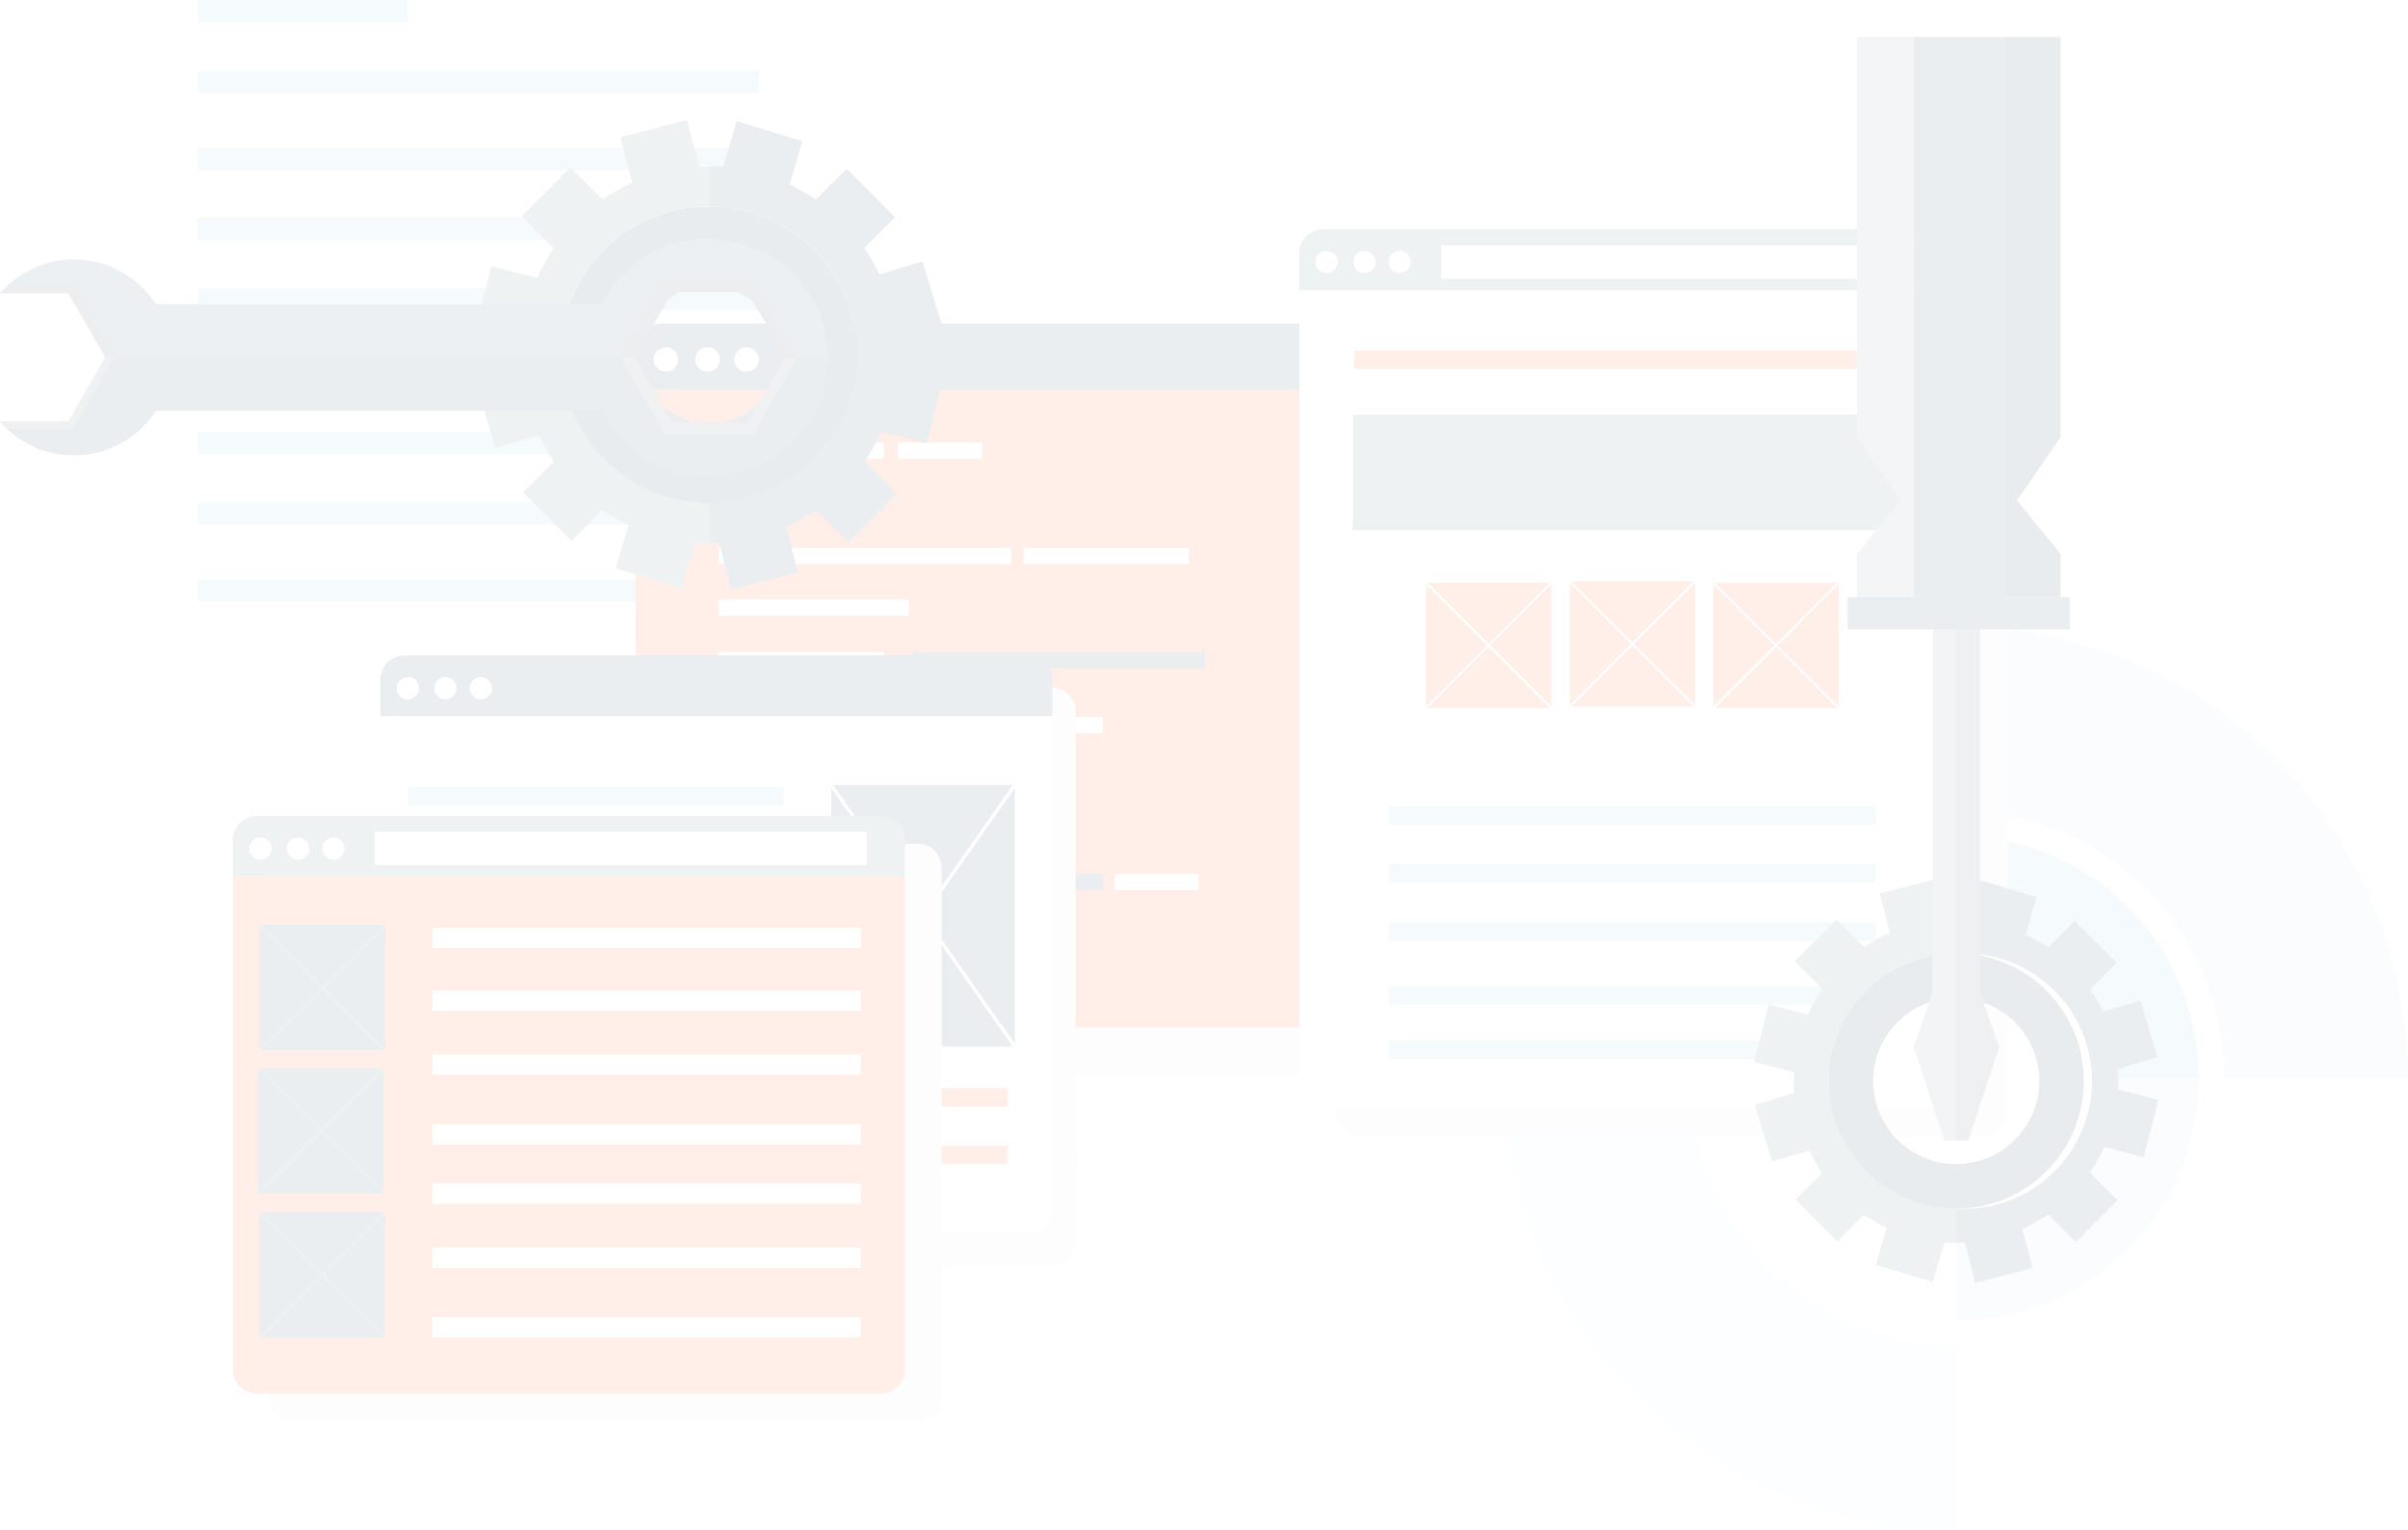 <svg xmlns="http://www.w3.org/2000/svg" viewBox="0 0 480.23 305"><defs><style>.e76f23f0-6d7b-40bb-bb5a-f889dd5bc72e{isolation:isolate;}.\36 22a3b51-0627-427c-a55f-79c3b6079ab5,.c46958a1-10f1-480a-91c7-8e0a6af48636{opacity:0.1;}.\31 f22b9d8-3c21-4d88-9f6e-7e75e6510874,.\39 5b40da9-38d3-44d1-ad87-6405276791aa,.a18cd1ae-afa2-49e6-a5c2-644ef86fe830,.f1a71c53-0c9f-4a3e-b887-4591848fb134,.fb6095da-0b65-4b33-8449-8a6806e3728f{mix-blend-mode:multiply;}.a18cd1ae-afa2-49e6-a5c2-644ef86fe830,.a2e4107a-959a-4906-867e-ebc78dc9d07f,.f1a71c53-0c9f-4a3e-b887-4591848fb134,.fb6095da-0b65-4b33-8449-8a6806e3728f{fill:#9bd7e6;}.f1a71c53-0c9f-4a3e-b887-4591848fb134{opacity:0.5;}.\30 1376691-798b-4c48-be01-12fe69b42c3e,.a18cd1ae-afa2-49e6-a5c2-644ef86fe830{opacity:0.25;}.\39 5b40da9-38d3-44d1-ad87-6405276791aa{fill:#e6e6e6;}.f4d85727-b277-4578-a819-d61fc323258e{fill:#ff5f19;}.\34 f10bf6e-58a0-4823-83f2-9a58686e936a{fill:#2d556b;}.\30 1376691-798b-4c48-be01-12fe69b42c3e,.\36 22a3b51-0627-427c-a55f-79c3b6079ab5,.b292fc27-b164-4fc1-a9cb-7d5805fe84bf{fill:#fff;}.e6427233-dcbf-46b2-8c3e-6f96fbfa6611{fill:#ccc;}.aa76e4e7-f5fa-4d86-8ac8-96037f85b91e{fill:#224050;}.cb609f89-b5de-46f5-a687-c78587ea106c{fill:#577789;}.a2d848b5-bbf2-4316-b7e3-d211134ca796{fill:#313c4b;}.f2a37f4c-3666-40b7-8be6-6981b66f04a6{fill:#677383;}.\39 461c487-097a-4ba4-a778-b789885599b2{fill:#576b7f;}.\36 448b239-0e46-4b89-be12-d3d7afac4924{fill:#8199a6;}</style></defs><title>top-banner_img_home</title><g class="e76f23f0-6d7b-40bb-bb5a-f889dd5bc72e"><g id="d15e41f1-6865-4850-bd35-4f7a3bfc000a" data-name="Ebene 1"><g class="c46958a1-10f1-480a-91c7-8e0a6af48636"><g class="1f22b9d8-3c21-4d88-9f6e-7e75e6510874"><rect class="a2e4107a-959a-4906-867e-ebc78dc9d07f" x="39.4" width="41.92" height="4.47"/><rect class="a2e4107a-959a-4906-867e-ebc78dc9d07f" x="39.4" y="14.11" width="111.96" height="4.47"/><rect class="a2e4107a-959a-4906-867e-ebc78dc9d07f" x="39.4" y="29.52" width="111.96" height="4.48"/><rect class="a2e4107a-959a-4906-867e-ebc78dc9d07f" x="39.4" y="43.39" width="111.96" height="4.47"/><rect class="a2e4107a-959a-4906-867e-ebc78dc9d07f" x="39.4" y="57.5" width="111.96" height="4.47"/><rect class="a2e4107a-959a-4906-867e-ebc78dc9d07f" x="39.4" y="72.91" width="111.96" height="4.48"/><rect class="a2e4107a-959a-4906-867e-ebc78dc9d07f" x="39.4" y="86.02" width="111.96" height="4.48"/><rect class="a2e4107a-959a-4906-867e-ebc78dc9d07f" x="39.4" y="100.14" width="111.96" height="4.47"/><rect class="a2e4107a-959a-4906-867e-ebc78dc9d07f" x="39.4" y="115.55" width="111.96" height="4.47"/></g><g class="1f22b9d8-3c21-4d88-9f6e-7e75e6510874"><path class="f1a71c53-0c9f-4a3e-b887-4591848fb134" d="M546.08,325.64A53.38,53.38,0,0,1,599.46,379h36.65A90,90,0,1,0,456,379h36.66A53.38,53.38,0,0,1,546.08,325.64Z" transform="translate(-155.88 -164.05)"/><path class="a18cd1ae-afa2-49e6-a5c2-644ef86fe830" d="M492.71,379H456a90,90,0,0,0,90,90V432.4A53.38,53.38,0,0,1,492.71,379Z" transform="translate(-155.88 -164.05)"/><path class="f1a71c53-0c9f-4a3e-b887-4591848fb134" d="M546.08,407.66v19.67a48.3,48.3,0,0,0,48.3-48.3H574.72A28.64,28.64,0,0,1,546.08,407.66Z" transform="translate(-155.88 -164.05)"/><path class="fb6095da-0b65-4b33-8449-8a6806e3728f" d="M546.08,330.72v19.67A28.64,28.64,0,0,1,574.72,379h19.66A48.3,48.3,0,0,0,546.08,330.72Z" transform="translate(-155.88 -164.05)"/></g><path class="95b40da9-38d3-44d1-ad87-6405276791aa" d="M542,238H295.35a5.28,5.28,0,0,0-5.28,5.28v129.8a5.28,5.28,0,0,0,5.28,5.28H542a5.28,5.28,0,0,0,5.28-5.28V243.27A5.28,5.28,0,0,0,542,238Z" transform="translate(-155.88 -164.05)"/><path class="f4d85727-b277-4578-a819-d61fc323258e" d="M539.86,363.61a5.28,5.28,0,0,1-5.28,5.28H287.93a5.28,5.28,0,0,1-5.29-5.28V241.86H539.86V363.61Z" transform="translate(-155.88 -164.05)"/><path class="4f10bf6e-58a0-4823-83f2-9a58686e936a" d="M534.58,228.53H287.93a5.28,5.28,0,0,0-5.28,5.28v8H539.86v-8A5.28,5.28,0,0,0,534.58,228.53Z" transform="translate(-155.88 -164.05)"/><path class="b292fc27-b164-4fc1-a9cb-7d5805fe84bf" d="M304.76,238.17h0a2.44,2.44,0,0,1-2.44-2.44h0a2.44,2.44,0,0,1,2.44-2.44h0a2.44,2.44,0,0,1,2.44,2.44h0A2.44,2.44,0,0,1,304.76,238.17Z" transform="translate(-155.88 -164.05)"/><path class="b292fc27-b164-4fc1-a9cb-7d5805fe84bf" d="M297,238.17h0a2.44,2.44,0,0,1-2.44-2.44h0a2.44,2.44,0,0,1,2.44-2.44h0a2.44,2.44,0,0,1,2.44,2.44h0A2.44,2.44,0,0,1,297,238.17Z" transform="translate(-155.88 -164.05)"/><path class="b292fc27-b164-4fc1-a9cb-7d5805fe84bf" d="M288.69,238.17h0a2.44,2.44,0,0,1-2.44-2.44h0a2.44,2.44,0,0,1,2.44-2.44h0a2.44,2.44,0,0,1,2.44,2.44h0A2.44,2.44,0,0,1,288.69,238.17Z" transform="translate(-155.88 -164.05)"/><rect class="b292fc27-b164-4fc1-a9cb-7d5805fe84bf" x="143.32" y="88.24" width="32.95" height="3.23"/><rect class="b292fc27-b164-4fc1-a9cb-7d5805fe84bf" x="179.12" y="88.24" width="16.74" height="3.23"/><rect class="b292fc27-b164-4fc1-a9cb-7d5805fe84bf" x="189.86" y="153.4" width="16.73" height="3.23"/><rect class="b292fc27-b164-4fc1-a9cb-7d5805fe84bf" x="222.32" y="174.25" width="16.73" height="3.23"/><rect class="b292fc27-b164-4fc1-a9cb-7d5805fe84bf" x="191.76" y="142.97" width="28.18" height="3.23"/><rect class="4f10bf6e-58a0-4823-83f2-9a58686e936a" x="191.76" y="174.25" width="28.18" height="3.23"/><rect class="4f10bf6e-58a0-4823-83f2-9a58686e936a" x="143.32" y="98.67" width="32.95" height="3.23"/><rect class="b292fc27-b164-4fc1-a9cb-7d5805fe84bf" x="204.16" y="109.24" width="32.95" height="3.23"/><rect class="b292fc27-b164-4fc1-a9cb-7d5805fe84bf" x="143.32" y="109.24" width="58.33" height="3.23"/><rect class="4f10bf6e-58a0-4823-83f2-9a58686e936a" x="181.98" y="129.98" width="58.33" height="3.23"/><rect class="b292fc27-b164-4fc1-a9cb-7d5805fe84bf" x="143.32" y="119.52" width="37.95" height="3.23"/><rect class="b292fc27-b164-4fc1-a9cb-7d5805fe84bf" x="143.32" y="129.98" width="32.95" height="3.23"/><rect class="b292fc27-b164-4fc1-a9cb-7d5805fe84bf" x="310.71" y="307.02" width="32.95" height="3.23" transform="translate(498.49 453.23) rotate(180)"/><rect class="4f10bf6e-58a0-4823-83f2-9a58686e936a" x="310.71" y="317.45" width="32.95" height="3.23" transform="translate(498.49 474.08) rotate(180)"/><rect class="b292fc27-b164-4fc1-a9cb-7d5805fe84bf" x="310.71" y="328.03" width="17.49" height="3.23" transform="translate(483.03 495.24) rotate(180)"/><rect class="b292fc27-b164-4fc1-a9cb-7d5805fe84bf" x="310.71" y="338.3" width="32.95" height="3.23" transform="translate(498.49 515.79) rotate(180)"/><rect class="b292fc27-b164-4fc1-a9cb-7d5805fe84bf" x="310.71" y="348.77" width="32.95" height="3.23" transform="translate(498.49 536.71) rotate(180)"/><rect class="b292fc27-b164-4fc1-a9cb-7d5805fe84bf" x="275.46" y="185.26" width="32.95" height="3.23"/><rect class="4f10bf6e-58a0-4823-83f2-9a58686e936a" x="311.26" y="185.26" width="16.74" height="3.23"/><rect class="b292fc27-b164-4fc1-a9cb-7d5805fe84bf" x="310.05" y="120.11" width="16.74" height="3.23"/><rect class="b292fc27-b164-4fc1-a9cb-7d5805fe84bf" x="342.51" y="99.25" width="16.73" height="3.23"/><rect class="4f10bf6e-58a0-4823-83f2-9a58686e936a" x="311.95" y="130.53" width="28.18" height="3.23"/><rect class="b292fc27-b164-4fc1-a9cb-7d5805fe84bf" x="311.95" y="99.25" width="28.18" height="3.23"/><rect class="b292fc27-b164-4fc1-a9cb-7d5805fe84bf" x="275.46" y="174.84" width="32.95" height="3.23"/><rect class="b292fc27-b164-4fc1-a9cb-7d5805fe84bf" x="336.3" y="164.26" width="32.95" height="3.23"/><rect class="b292fc27-b164-4fc1-a9cb-7d5805fe84bf" x="275.46" y="164.26" width="58.33" height="3.23"/><rect class="b292fc27-b164-4fc1-a9cb-7d5805fe84bf" x="314.13" y="143.52" width="58.33" height="3.23"/><rect class="4f10bf6e-58a0-4823-83f2-9a58686e936a" x="275.46" y="153.98" width="37.95" height="3.23"/><rect class="b292fc27-b164-4fc1-a9cb-7d5805fe84bf" x="275.46" y="143.52" width="32.95" height="3.23"/><rect class="b292fc27-b164-4fc1-a9cb-7d5805fe84bf" x="430.9" y="294.59" width="32.95" height="3.23" transform="translate(738.87 428.35) rotate(180)"/><rect class="b292fc27-b164-4fc1-a9cb-7d5805fe84bf" x="430.9" y="284.16" width="32.95" height="3.23" transform="translate(738.87 407.5) rotate(180)"/><rect class="4f10bf6e-58a0-4823-83f2-9a58686e936a" x="430.9" y="273.58" width="17.49" height="3.23" transform="translate(723.41 386.34) rotate(180)"/><rect class="b292fc27-b164-4fc1-a9cb-7d5805fe84bf" x="430.9" y="263.31" width="32.95" height="3.23" transform="translate(738.87 365.79) rotate(180)"/><rect class="b292fc27-b164-4fc1-a9cb-7d5805fe84bf" x="430.9" y="252.84" width="32.95" height="3.23" transform="translate(738.87 344.86) rotate(180)"/><polygon class="b292fc27-b164-4fc1-a9cb-7d5805fe84bf" points="198.42 37.25 198.42 30.31 205.36 30.31 205.36 28.72 198.42 28.72 198.42 21.79 196.83 21.79 196.83 28.72 189.9 28.72 189.9 30.31 196.83 30.31 196.83 37.25 198.42 37.25"/><polygon class="b292fc27-b164-4fc1-a9cb-7d5805fe84bf" points="440.91 268.65 445.82 263.75 450.72 268.65 451.84 267.52 446.94 262.62 451.84 257.72 450.72 256.59 445.82 261.5 440.91 256.59 439.79 257.72 444.69 262.62 439.79 267.52 440.91 268.65"/><rect class="b292fc27-b164-4fc1-a9cb-7d5805fe84bf" x="224.46" y="228.55" width="6.21" height="6.21"/><rect class="b292fc27-b164-4fc1-a9cb-7d5805fe84bf" x="235.73" y="228.65" width="6.21" height="6.21"/><rect class="b292fc27-b164-4fc1-a9cb-7d5805fe84bf" x="213.78" y="228.65" width="6.21" height="6.21"/><rect class="e6427233-dcbf-46b2-8c3e-6f96fbfa6611" x="304.96" y="93.98" width="17.56" height="17.31"/><rect class="e6427233-dcbf-46b2-8c3e-6f96fbfa6611" x="328.69" y="93.98" width="17.56" height="17.31"/><rect class="e6427233-dcbf-46b2-8c3e-6f96fbfa6611" x="353.16" y="93.98" width="17.57" height="17.31"/><rect class="e6427233-dcbf-46b2-8c3e-6f96fbfa6611" x="376.41" y="93.98" width="17.57" height="17.31"/><path class="aa76e4e7-f5fa-4d86-8ac8-96037f85b91e" d="M297.29,205.23a29.57,29.57,0,1,0,20.9,8.66A29.47,29.47,0,0,0,297.29,205.23Zm13.59,43.16a19.23,19.23,0,1,1,0-27.19A19.23,19.23,0,0,1,310.89,248.39Z" transform="translate(-155.88 -164.05)"/><path class="4f10bf6e-58a0-4823-83f2-9a58686e936a" d="M283.7,221.19a19.23,19.23,0,1,0,27.19,0A19.23,19.23,0,0,0,283.7,221.19ZM307,244.53a13.77,13.77,0,1,1,0-19.48A13.77,13.77,0,0,1,307,244.53Z" transform="translate(-155.88 -164.05)"/><path class="4f10bf6e-58a0-4823-83f2-9a58686e936a" d="M340.67,252.46l3.41-13.27-9.29-2.39a38.48,38.48,0,0,0,0-4.78l9.07-2.74-4-13.11-8.6,2.6a36.85,36.85,0,0,0-3-5.24l6.14-6.15-9.69-9.69-6.14,6.14a36.87,36.87,0,0,0-5.24-3l2.6-8.61-13.12-4-2.74,9.07c-0.92-.07-1.85,0-2.77,0v7.91a29.56,29.56,0,1,1,0,59.13v7.91c0.67,0,1.34.05,2,0l2.39,9.3L315,278.17l-2.33-9.1a37.32,37.32,0,0,0,5.94-3.32l6.39,6.39,9.69-9.68-6.4-6.4a37,37,0,0,0,3.32-5.94Z" transform="translate(-155.88 -164.05)"/><path class="cb609f89-b5de-46f5-a687-c78587ea106c" d="M297.29,264.35a29.56,29.56,0,0,1,0-59.13h0v-7.91h0c-0.67,0-1.34-.05-2,0L292.9,188l-13.27,3.41,2.33,9.1a37.06,37.06,0,0,0-5.94,3.32l-6.39-6.39-9.69,9.68,6.4,6.4a37,37,0,0,0-3.33,5.94l-9.09-2.34-3.41,13.27,9.3,2.39a36.93,36.93,0,0,0,0,4.78l-9.07,2.75,4,13.11,8.6-2.61a37.16,37.16,0,0,0,3,5.24l-6.14,6.15,9.69,9.69,6.14-6.14a37.67,37.67,0,0,0,5.24,3l-2.6,8.6,13.11,4,2.75-9.07c0.92,0.07,1.85,0,2.77,0h0v-7.91h0Z" transform="translate(-155.88 -164.05)"/><path class="4f10bf6e-58a0-4823-83f2-9a58686e936a" d="M296.94,258.87a23.42,23.42,0,0,0,7.19-1.14l0.1,0,0.73-.26a23.37,23.37,0,0,0,0-44.35l-0.73-.26-0.1,0c-0.66-.21-1.33-0.41-2-0.57a23.58,23.58,0,0,0-22.6,7.13,23.7,23.7,0,0,0-3.63,5.28H187a19.5,19.5,0,0,0-16.37-8.91,19.78,19.78,0,0,0-2.17.12,19.3,19.3,0,0,0-6.61,2,19.69,19.69,0,0,0-5.95,4.62h13.64l7.39,12.79h0l-7.39,12.79H155.88a19.49,19.49,0,0,0,31.1-2.18h88.9A23.58,23.58,0,0,0,296.94,258.87ZM290,248.32l-7.54-13.05L290,222.21H305.1l7.54,13.05-7.54,13.05H290Z" transform="translate(-155.88 -164.05)"/><polygon class="a2d848b5-bbf2-4316-b7e3-d211134ca796" points="149.09 58.16 134.02 58.16 126.48 71.21 123.75 71.21 132.58 55.92 150.24 55.92 159.07 71.21 156.63 71.21 149.09 58.16"/><polygon class="f2a37f4c-3666-40b7-8be6-6981b66f04a6" points="132.58 86.51 123.75 71.21 126.48 71.21 134.02 84.27 149.09 84.27 156.63 71.21 159.07 71.21 150.24 86.51 132.58 86.51"/><path class="a2d848b5-bbf2-4316-b7e3-d211134ca796" d="M178.64,235.27h-1.74l-7.39-12.79H155.88a19.56,19.56,0,0,1,1.48-1.4h13.09Z" transform="translate(-155.88 -164.05)"/><path class="f2a37f4c-3666-40b7-8be6-6981b66f04a6" d="M178.65,235.27h0l-8.19,14.19H157.23c-0.47-.45-0.92-0.91-1.35-1.4h13.64l7.39-12.79h1.74Z" transform="translate(-155.88 -164.05)"/><path class="622a3b51-0627-427c-a55f-79c3b6079ab5" d="M305.1,222.21H290l-7.54,13.05H176.91l-7.39-12.79H155.88a19.67,19.67,0,0,1,5.95-4.62,19.28,19.28,0,0,1,6.6-2,19.78,19.78,0,0,1,2.17-.12A19.5,19.5,0,0,1,187,224.65h88.9a23.63,23.63,0,0,1,21.06-13,23.44,23.44,0,0,1,5.18.57c0.68,0.15,1.35.36,2,.57l0.1,0,0.73,0.26a23.33,23.33,0,0,1,16,22.18h-8.3Z" transform="translate(-155.88 -164.05)"/><path class="95b40da9-38d3-44d1-ad87-6405276791aa" d="M365.59,301.12H241.14a4.79,4.79,0,0,0-4.79,4.79V411.53a4.79,4.79,0,0,0,4.79,4.79H365.59a4.79,4.79,0,0,0,4.79-4.79V305.91A4.79,4.79,0,0,0,365.59,301.12Z" transform="translate(-155.88 -164.05)"/><path class="b292fc27-b164-4fc1-a9cb-7d5805fe84bf" d="M365.76,405.15a4.79,4.79,0,0,1-4.79,4.79H236.52a4.79,4.79,0,0,1-4.79-4.79V306.82h134v98.32Z" transform="translate(-155.88 -164.05)"/><path class="4f10bf6e-58a0-4823-83f2-9a58686e936a" d="M361,294.74H236.52a4.79,4.79,0,0,0-4.79,4.79v7.29h134v-7.29A4.79,4.79,0,0,0,361,294.74Z" transform="translate(-155.88 -164.05)"/><path class="b292fc27-b164-4fc1-a9cb-7d5805fe84bf" d="M251.78,303.48h0a2.21,2.21,0,0,1-2.21-2.21h0a2.21,2.21,0,0,1,2.21-2.21h0a2.21,2.21,0,0,1,2.21,2.21h0A2.21,2.21,0,0,1,251.78,303.48Z" transform="translate(-155.88 -164.05)"/><path class="b292fc27-b164-4fc1-a9cb-7d5805fe84bf" d="M244.72,303.48h0a2.21,2.21,0,0,1-2.21-2.21h0a2.21,2.21,0,0,1,2.21-2.21h0a2.21,2.21,0,0,1,2.21,2.21h0A2.21,2.21,0,0,1,244.72,303.48Z" transform="translate(-155.88 -164.05)"/><path class="b292fc27-b164-4fc1-a9cb-7d5805fe84bf" d="M237.21,303.48h0a2.21,2.21,0,0,1-2.21-2.21h0a2.21,2.21,0,0,1,2.21-2.21h0a2.21,2.21,0,0,1,2.21,2.21h0A2.21,2.21,0,0,1,237.21,303.48Z" transform="translate(-155.88 -164.05)"/><rect class="a2e4107a-959a-4906-867e-ebc78dc9d07f" x="237.21" y="320.96" width="74.96" height="3.7" transform="translate(393.49 481.57) rotate(180)"/><rect class="a2e4107a-959a-4906-867e-ebc78dc9d07f" x="237.21" y="332.43" width="74.96" height="3.7" transform="translate(393.49 504.51) rotate(180)"/><rect class="a2e4107a-959a-4906-867e-ebc78dc9d07f" x="237.21" y="344.1" width="74.96" height="3.7" transform="translate(393.49 527.85) rotate(180)"/><rect class="a2e4107a-959a-4906-867e-ebc78dc9d07f" x="237.21" y="356.84" width="74.96" height="3.7" transform="translate(393.49 553.34) rotate(180)"/><rect class="a2e4107a-959a-4906-867e-ebc78dc9d07f" x="237.21" y="367.69" width="74.96" height="3.7" transform="translate(393.49 575.02) rotate(180)"/><rect class="a2e4107a-959a-4906-867e-ebc78dc9d07f" x="237.21" y="379.36" width="74.96" height="3.69" transform="translate(393.49 598.37) rotate(180)"/><rect class="a2e4107a-959a-4906-867e-ebc78dc9d07f" x="237.21" y="392.1" width="74.96" height="3.7" transform="translate(393.49 623.85) rotate(180)"/><rect class="f4d85727-b277-4578-a819-d61fc323258e" x="323.09" y="381" width="33.76" height="3.7" transform="translate(524.05 601.65) rotate(180)"/><rect class="f4d85727-b277-4578-a819-d61fc323258e" x="323.09" y="392.48" width="33.76" height="3.7" transform="translate(524.05 624.6) rotate(180)"/><rect class="4f10bf6e-58a0-4823-83f2-9a58686e936a" x="321.66" y="320.58" width="36.6" height="52.11" transform="translate(524.04 529.23) rotate(180)"/><polygon class="b292fc27-b164-4fc1-a9cb-7d5805fe84bf" points="165.78 156.53 166.19 156.53 184.08 182 201.96 156.53 202.38 156.53 202.38 157.12 184.49 182.59 202.38 208.06 202.38 208.65 201.96 208.65 184.08 183.18 166.19 208.65 165.78 208.65 165.78 208.06 183.66 182.59 165.78 157.12 165.78 156.53"/><path class="95b40da9-38d3-44d1-ad87-6405276791aa" d="M551.52,215.34H427.07a4.79,4.79,0,0,0-4.79,4.79V385.77a4.79,4.79,0,0,0,4.79,4.79H551.52a4.79,4.79,0,0,0,4.79-4.79V220.13A4.79,4.79,0,0,0,551.52,215.34Z" transform="translate(-155.88 -164.05)"/><path class="b292fc27-b164-4fc1-a9cb-7d5805fe84bf" d="M415,380.19a4.79,4.79,0,0,0,4.79,4.79H544.2a4.79,4.79,0,0,0,4.79-4.79V221.85H415V380.19Z" transform="translate(-155.88 -164.05)"/><path class="cb609f89-b5de-46f5-a687-c78587ea106c" d="M544.2,209.77H419.75a4.79,4.79,0,0,0-4.79,4.79v7.3H549v-7.3A4.79,4.79,0,0,0,544.2,209.77Z" transform="translate(-155.88 -164.05)"/><path class="b292fc27-b164-4fc1-a9cb-7d5805fe84bf" d="M435,218.5h0a2.21,2.21,0,0,1-2.21-2.21h0a2.21,2.21,0,0,1,2.21-2.21h0a2.21,2.21,0,0,1,2.21,2.21h0A2.21,2.21,0,0,1,435,218.5Z" transform="translate(-155.88 -164.05)"/><path class="b292fc27-b164-4fc1-a9cb-7d5805fe84bf" d="M428,218.5h0a2.21,2.21,0,0,1-2.21-2.21h0a2.21,2.21,0,0,1,2.21-2.21h0a2.21,2.21,0,0,1,2.21,2.21h0A2.21,2.21,0,0,1,428,218.5Z" transform="translate(-155.88 -164.05)"/><path class="b292fc27-b164-4fc1-a9cb-7d5805fe84bf" d="M420.44,218.5h0a2.21,2.21,0,0,1-2.21-2.21h0a2.21,2.21,0,0,1,2.21-2.21h0a2.21,2.21,0,0,1,2.21,2.21h0A2.21,2.21,0,0,1,420.44,218.5Z" transform="translate(-155.88 -164.05)"/><polygon class="b292fc27-b164-4fc1-a9cb-7d5805fe84bf" points="385.51 48.9 287.4 48.9 287.4 48.9 287.4 55.58 385.51 55.58 385.51 48.9"/><rect class="f4d85727-b277-4578-a819-d61fc323258e" x="497.58" y="280.21" width="25" height="25" transform="translate(646.91 -381.41) rotate(90)"/><polygon class="b292fc27-b164-4fc1-a9cb-7d5805fe84bf" points="366.69 141.16 366.69 140.88 354.48 128.66 366.69 116.44 366.69 116.16 366.41 116.16 354.19 128.38 341.98 116.16 341.69 116.16 341.69 116.44 353.91 128.66 341.69 140.88 341.69 141.16 341.98 141.16 354.19 128.95 366.41 141.16 366.69 141.16"/><rect class="f4d85727-b277-4578-a819-d61fc323258e" x="468.96" y="279.94" width="25" height="25" transform="translate(618.02 -353.07) rotate(90)"/><polygon class="b292fc27-b164-4fc1-a9cb-7d5805fe84bf" points="338.08 140.89 338.08 140.61 325.86 128.39 338.08 116.17 338.08 115.89 337.79 115.89 325.58 128.11 313.36 115.89 313.08 115.89 313.08 116.17 325.29 128.39 313.08 140.61 313.08 140.89 313.36 140.89 325.58 128.68 337.79 140.89 338.08 140.89"/><rect class="f4d85727-b277-4578-a819-d61fc323258e" x="440.27" y="280.21" width="25" height="25" transform="translate(589.6 -324.11) rotate(90)"/><polygon class="b292fc27-b164-4fc1-a9cb-7d5805fe84bf" points="309.39 141.16 309.39 140.88 297.17 128.66 309.39 116.44 309.39 116.16 309.11 116.16 296.89 128.38 284.67 116.16 284.39 116.16 284.39 116.44 296.6 128.66 284.39 140.88 284.39 141.16 284.67 141.16 296.89 128.95 309.11 141.16 309.39 141.16"/><rect class="a2e4107a-959a-4906-867e-ebc78dc9d07f" x="432.9" y="324.78" width="97.05" height="3.7" transform="translate(806.97 489.21) rotate(180)"/><rect class="a2e4107a-959a-4906-867e-ebc78dc9d07f" x="432.9" y="336.26" width="97.05" height="3.7" transform="translate(806.97 512.16) rotate(180)"/><rect class="a2e4107a-959a-4906-867e-ebc78dc9d07f" x="432.9" y="347.92" width="97.05" height="3.7" transform="translate(806.97 535.5) rotate(180)"/><rect class="a2e4107a-959a-4906-867e-ebc78dc9d07f" x="432.9" y="360.67" width="97.05" height="3.7" transform="translate(806.97 560.98) rotate(180)"/><rect class="a2e4107a-959a-4906-867e-ebc78dc9d07f" x="432.9" y="371.51" width="97.05" height="3.7" transform="translate(806.97 582.67) rotate(180)"/><rect class="f4d85727-b277-4578-a819-d61fc323258e" x="425.95" y="233.91" width="110.96" height="3.69" transform="translate(806.96 307.47) rotate(180)"/><rect class="cb609f89-b5de-46f5-a687-c78587ea106c" x="269.78" y="82.69" width="111.51" height="23.05"/><path class="aa76e4e7-f5fa-4d86-8ac8-96037f85b91e" d="M546,354.1a25.47,25.47,0,1,0,18,7.46A25.39,25.39,0,0,0,546,354.1Zm11.71,37.19a16.56,16.56,0,1,1,0-23.43A16.56,16.56,0,0,1,557.75,391.28Z" transform="translate(-155.88 -164.05)"/><path class="4f10bf6e-58a0-4823-83f2-9a58686e936a" d="M583.4,394.79l2.94-11.44-8-2.06a32.67,32.67,0,0,0,0-4.12l7.82-2.36-3.42-11.3-7.41,2.24a32,32,0,0,0-2.58-4.51L578,356l-8.35-8.35-5.29,5.29a31.57,31.57,0,0,0-4.51-2.58l2.24-7.41-11.3-3.42-2.36,7.82c-0.8-.06-1.59,0-2.39,0v6.81A25.47,25.47,0,1,1,546,405v6.81c0.58,0,1.15,0,1.73,0l2.06,8,11.43-2.94-2-7.84a31.81,31.81,0,0,0,5.11-2.86l5.51,5.51,8.35-8.34-5.51-5.51a32,32,0,0,0,2.86-5.12Z" transform="translate(-155.88 -164.05)"/><path class="cb609f89-b5de-46f5-a687-c78587ea106c" d="M546,405a25.47,25.47,0,0,1,0-50.94h0v-6.81h0c-0.58,0-1.15,0-1.73,0l-2.06-8-11.43,2.94,2,7.84a32,32,0,0,0-5.11,2.86l-5.51-5.51-8.35,8.34,5.51,5.51a32,32,0,0,0-2.87,5.11l-7.83-2-2.94,11.44,8,2.06a31.79,31.79,0,0,0,0,4.12l-7.82,2.37,3.42,11.3,7.41-2.24a32.18,32.18,0,0,0,2.58,4.51l-5.29,5.29,8.35,8.35,5.29-5.29a32.33,32.33,0,0,0,4.51,2.58L530,416.24l11.3,3.42,2.37-7.82c0.79,0.06,1.59,0,2.39,0h0V405h0Z" transform="translate(-155.88 -164.05)"/><path class="9461c487-097a-4ba4-a778-b789885599b2" d="M537.52,372.8l6.15,18.65h4.76l6.15-18.65-3.81-10.89h0V247.27a4.72,4.72,0,1,0-9.44,0V361.91h0Z" transform="translate(-155.88 -164.05)"/><path class="01376691-798b-4c48-be01-12fe69b42c3e" d="M544.94,391.45h-1.28l-6.15-18.65,3.81-10.89V247.27a4.72,4.72,0,0,1,4.72-4.72v148.9h-1.1Z" transform="translate(-155.88 -164.05)"/><rect class="4f10bf6e-58a0-4823-83f2-9a58686e936a" x="381.62" y="7.37" width="17.96" height="111.69"/><polygon class="aa76e4e7-f5fa-4d86-8ac8-96037f85b91e" points="410.95 119.06 410.95 110.46 402.25 99.78 410.95 87.15 410.95 7.37 400.84 7.37 399.58 7.37 399.58 119.06 410.95 119.06"/><polygon class="6448b239-0e46-4b89-be12-d3d7afac4924" points="370.31 7.37 370.31 87.15 379.01 99.78 370.31 110.46 370.31 119.06 381.62 119.06 381.62 7.37 380.42 7.37 370.31 7.37"/><polygon class="4f10bf6e-58a0-4823-83f2-9a58686e936a" points="381.62 125.49 399.58 125.49 412.78 125.49 412.78 119.06 410.95 119.06 399.58 119.06 381.62 119.06 370.31 119.06 368.48 119.06 368.48 125.49 381.62 125.49"/><path class="95b40da9-38d3-44d1-ad87-6405276791aa" d="M338.88,332.28H214.43a4.79,4.79,0,0,0-4.79,4.79V442.69a4.79,4.79,0,0,0,4.79,4.79H338.88a4.79,4.79,0,0,0,4.79-4.79V337.07A4.79,4.79,0,0,0,338.88,332.28Z" transform="translate(-155.88 -164.05)"/><path class="f4d85727-b277-4578-a819-d61fc323258e" d="M202.33,437.11a4.79,4.79,0,0,0,4.79,4.79H331.57a4.79,4.79,0,0,0,4.79-4.79V338.79h-134v98.32Z" transform="translate(-155.88 -164.05)"/><path class="cb609f89-b5de-46f5-a687-c78587ea106c" d="M331.57,326.7H207.12a4.79,4.79,0,0,0-4.79,4.79v7.3h134v-7.3A4.79,4.79,0,0,0,331.57,326.7Z" transform="translate(-155.88 -164.05)"/><path class="b292fc27-b164-4fc1-a9cb-7d5805fe84bf" d="M222.38,335.44h0a2.21,2.21,0,0,1-2.21-2.21h0a2.21,2.21,0,0,1,2.21-2.21h0a2.21,2.21,0,0,1,2.21,2.21h0A2.21,2.21,0,0,1,222.38,335.44Z" transform="translate(-155.88 -164.05)"/><path class="b292fc27-b164-4fc1-a9cb-7d5805fe84bf" d="M215.32,335.44h0a2.21,2.21,0,0,1-2.21-2.21h0a2.21,2.21,0,0,1,2.21-2.21h0a2.21,2.21,0,0,1,2.21,2.21h0A2.21,2.21,0,0,1,215.32,335.44Z" transform="translate(-155.88 -164.05)"/><path class="b292fc27-b164-4fc1-a9cb-7d5805fe84bf" d="M207.81,335.44h0a2.21,2.21,0,0,1-2.21-2.21h0a2.21,2.21,0,0,1,2.21-2.21h0a2.21,2.21,0,0,1,2.21,2.21h0A2.21,2.21,0,0,1,207.81,335.44Z" transform="translate(-155.88 -164.05)"/><polygon class="b292fc27-b164-4fc1-a9cb-7d5805fe84bf" points="172.88 165.84 74.77 165.84 74.77 165.84 74.77 172.52 172.88 172.52 172.88 165.84"/><rect class="b292fc27-b164-4fc1-a9cb-7d5805fe84bf" x="86.23" y="184.98" width="85.43" height="4.04"/><rect class="b292fc27-b164-4fc1-a9cb-7d5805fe84bf" x="86.23" y="197.5" width="85.43" height="4.04"/><rect class="b292fc27-b164-4fc1-a9cb-7d5805fe84bf" x="86.23" y="210.24" width="85.43" height="4.04"/><rect class="b292fc27-b164-4fc1-a9cb-7d5805fe84bf" x="86.23" y="224.14" width="85.43" height="4.04"/><rect class="b292fc27-b164-4fc1-a9cb-7d5805fe84bf" x="86.23" y="235.98" width="85.43" height="4.04"/><rect class="b292fc27-b164-4fc1-a9cb-7d5805fe84bf" x="86.23" y="248.72" width="85.43" height="4.03"/><rect class="b292fc27-b164-4fc1-a9cb-7d5805fe84bf" x="86.23" y="262.62" width="85.43" height="4.03"/><rect class="4f10bf6e-58a0-4823-83f2-9a58686e936a" x="51.77" y="184.35" width="25" height="25"/><polygon class="cb609f89-b5de-46f5-a687-c78587ea106c" points="76.77 184.35 76.48 184.35 64.27 196.56 52.05 184.35 51.77 184.35 51.77 184.63 63.98 196.85 51.77 209.07 51.77 209.35 52.05 209.35 64.27 197.13 76.48 209.35 76.77 209.35 76.77 209.07 64.55 196.85 76.77 184.63 76.77 184.35"/><rect class="4f10bf6e-58a0-4823-83f2-9a58686e936a" x="51.5" y="212.97" width="25" height="25"/><polygon class="cb609f89-b5de-46f5-a687-c78587ea106c" points="76.5 212.96 76.22 212.96 64 225.18 51.78 212.96 51.5 212.96 51.5 213.25 63.71 225.47 51.5 237.68 51.5 237.97 51.78 237.97 64 225.75 76.22 237.97 76.5 237.97 76.5 237.68 64.28 225.47 76.5 213.25 76.5 212.96"/><rect class="4f10bf6e-58a0-4823-83f2-9a58686e936a" x="51.77" y="241.65" width="25" height="25"/><polygon class="cb609f89-b5de-46f5-a687-c78587ea106c" points="76.77 241.65 76.48 241.65 64.27 253.87 52.05 241.65 51.77 241.65 51.77 241.94 63.98 254.16 51.77 266.37 51.77 266.65 52.05 266.65 64.27 254.44 76.48 266.65 76.77 266.65 76.77 266.37 64.55 254.16 76.77 241.94 76.77 241.65"/></g></g></g></svg>